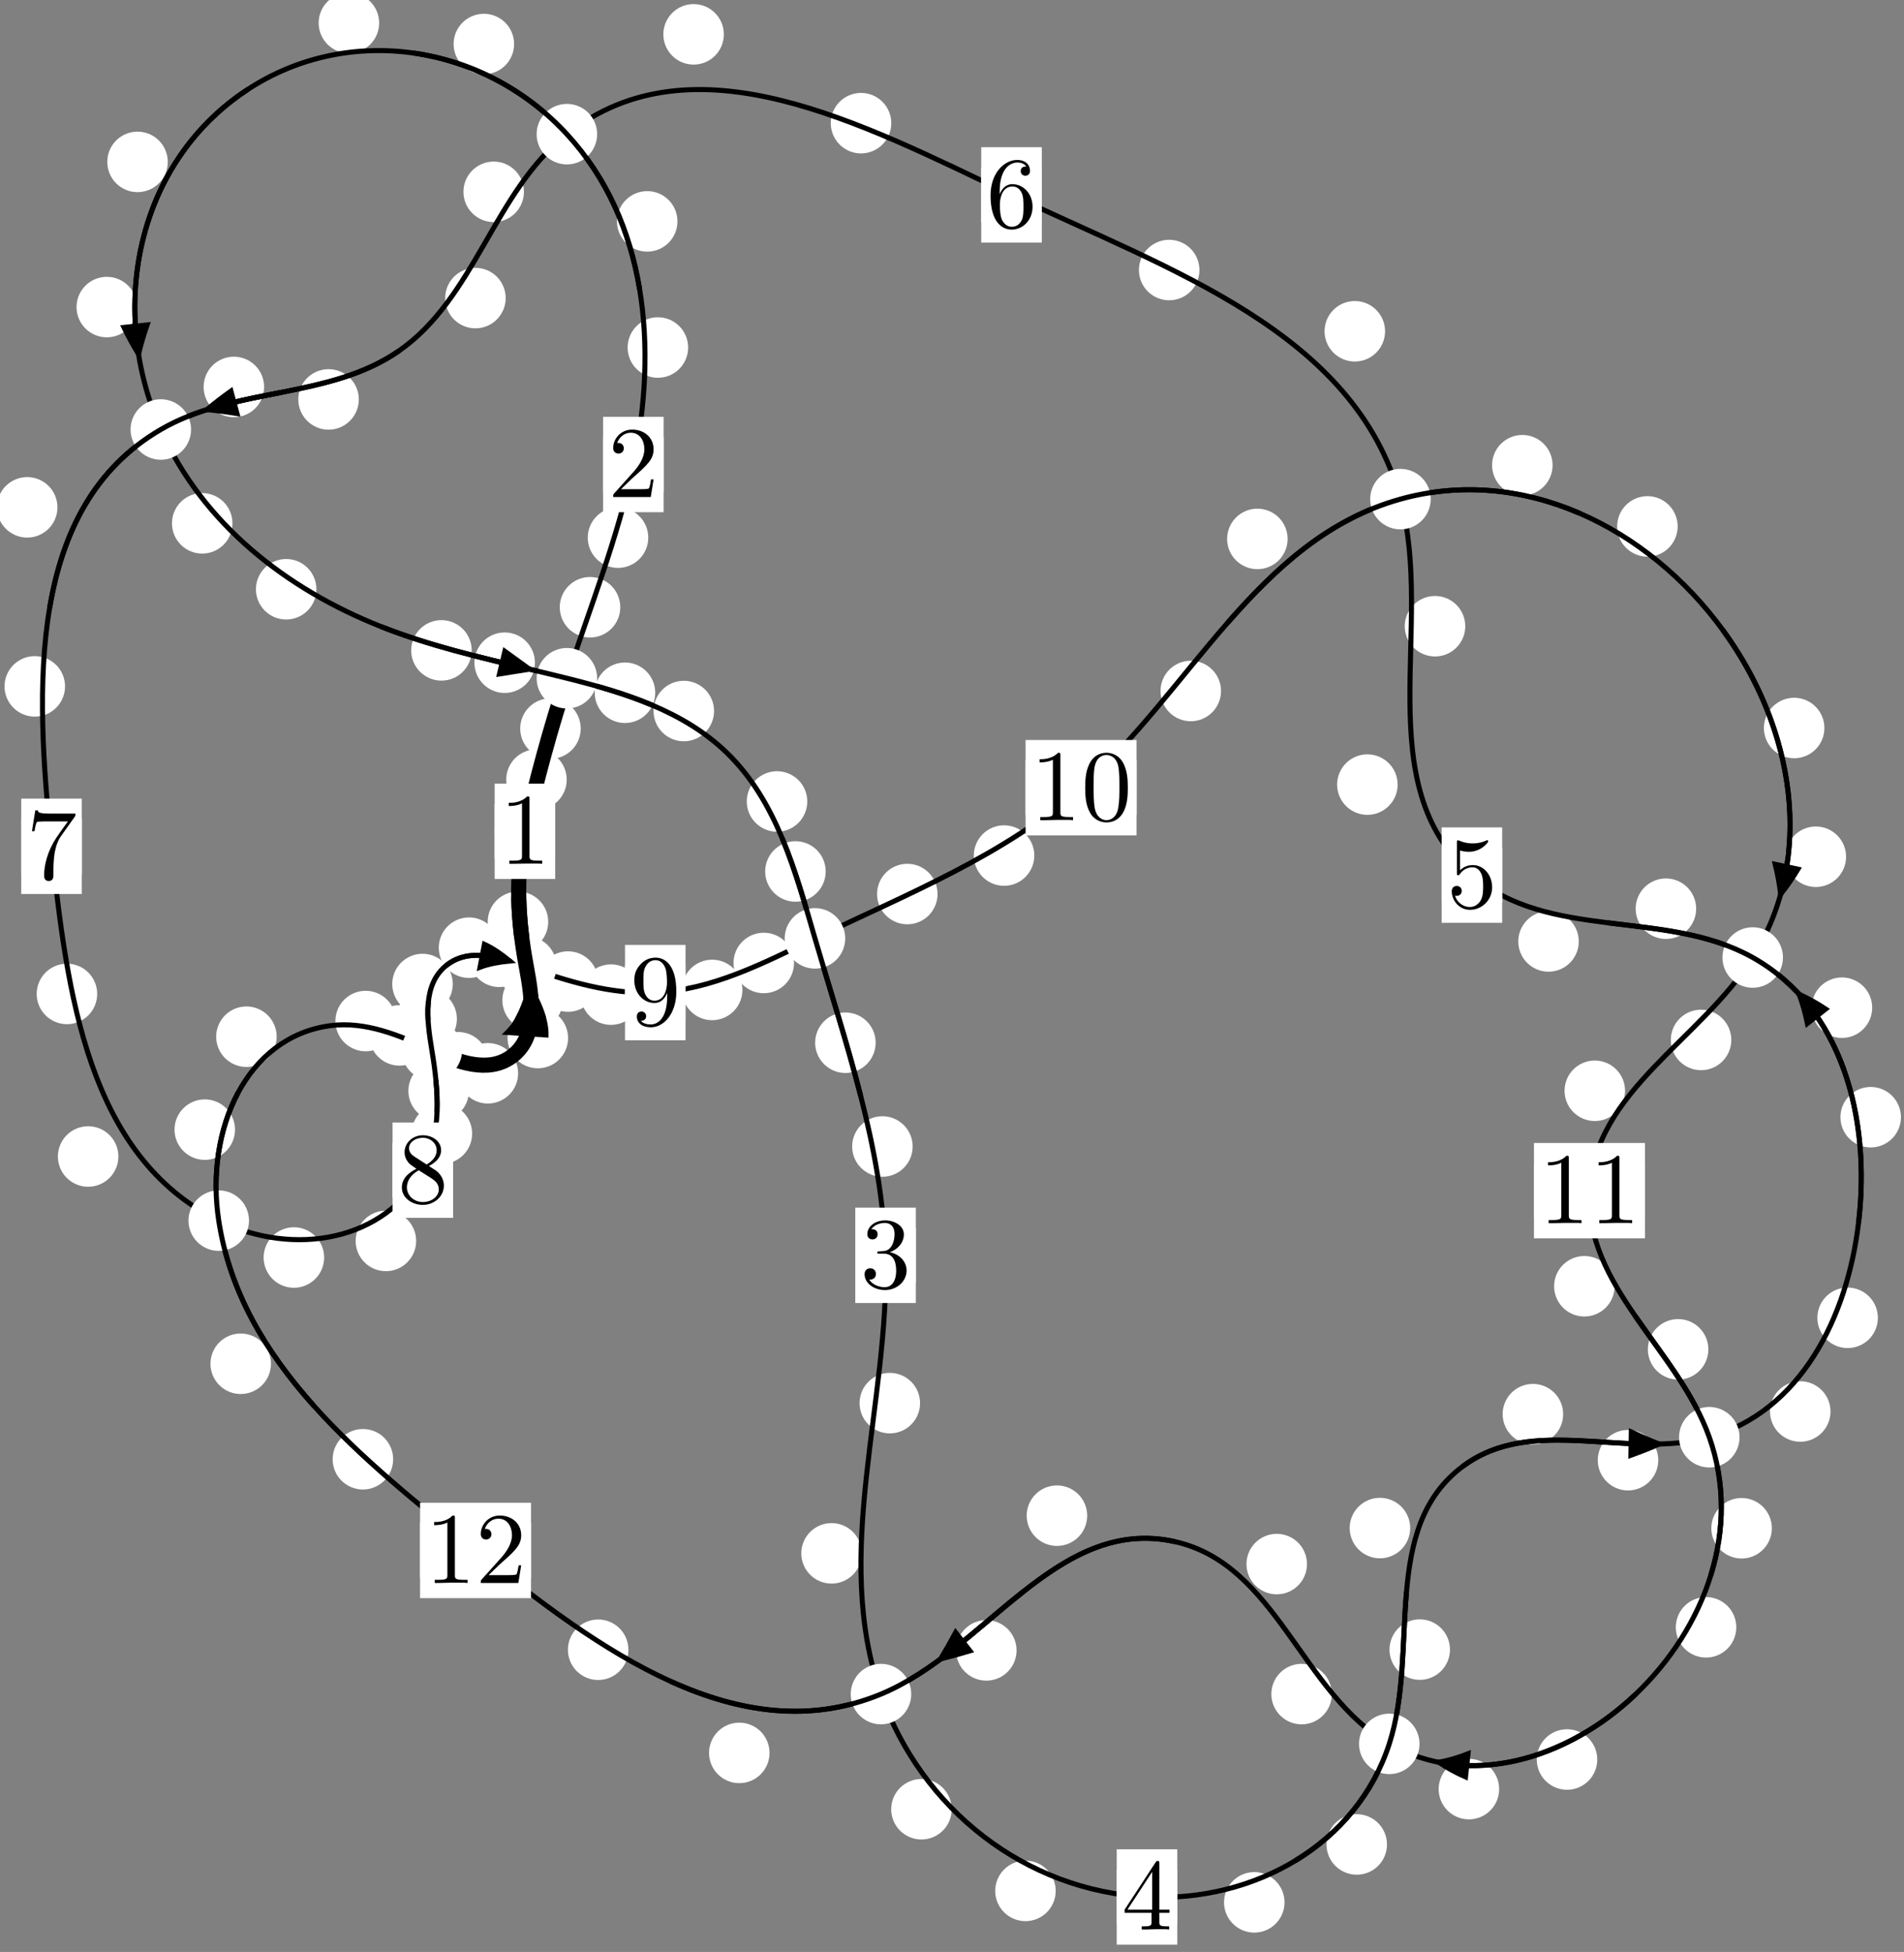 <?xml version="1.0"?>
<!-- Created by MetaPost 1.999 on 2021.07.06:0016 -->
<svg version="1.1" xmlns="http://www.w3.org/2000/svg" xmlns:xlink="http://www.w3.org/1999/xlink" width="188.089" height="192.823" viewBox="0 0 188.089 192.823">
<rect x="0" y="0" width="188.089" height="192.823" fill="#808080" stroke="none"/>
<!-- Original BoundingBox: -56.302109 -125.104782 131.786911 67.718460 -->
  <defs>
    <g transform="scale(0.01,0.01)" id="GLYPHcmr10_48">
      <path style="fill-rule: evenodd;" d="M460 -320C460 -400,455 -480,420 -554C374 -650,292 -666,250 -666C190 -666,117 -640,76 -547C44 -478,39 -400,39 -320C39 -245,43 -155,84 -79C127 2,200 22,249 22C303 22,379 1,423 -94C455 -163,460 -241,460 -320M249 -0C210 -0,151 -25,133 -121C122 -181,122 -273,122 -332C122 -396,122 -462,130 -516C149 -635,224 -644,249 -644C282 -644,348 -626,367 -527C377 -471,377 -395,377 -332C377 -257,377 -189,366 -125C351 -30,294 -0,249 -0"></path>
    </g>
    <g transform="scale(0.01,0.01)" id="GLYPHcmr10_49">
      <path style="fill-rule: evenodd;" d="M294 -640C294 -664,294 -666,271 -666C209 -602,121 -602,89 -602L89 -571C109 -571,168 -571,220 -597L220 -79C220 -43,217 -31,127 -31L95 -31L95 -0L257 -0L130 -3L217 -3L257 -3L297 -3L384 -3L419 -0L419 -31L387 -31C297 -31,294 -42,294 -79"></path>
    </g>
    <g transform="scale(0.01,0.01)" id="GLYPHcmr10_50">
      <path style="fill-rule: evenodd;" d="M127 -77L233 -180C389 -318,449 -372,449 -472C449 -586,359 -666,237 -666C124 -666,50 -574,50 -485C50 -429,100 -429,103 -429C120 -429,155 -441,155 -482C155 -508,137 -534,102 -534C94 -534,92 -534,89 -533C112 -598,166 -635,224 -635C315 -635,358 -554,358 -472C358 -392,308 -313,253 -251L61 -37C50 -26,50 -24,50 -0L421 -0L449 -174L424 -174C419 -144,412 -100,402 -85C395 -77,329 -77,307 -77"></path>
    </g>
    <g transform="scale(0.01,0.01)" id="GLYPHcmr10_51">
      <path style="fill-rule: evenodd;" d="M290 -352C372 -379,430 -449,430 -528C430 -610,342 -666,246 -666C145 -666,69 -606,69 -530C69 -497,91 -478,120 -478C151 -478,171 -500,171 -529C171 -579,124 -579,109 -579C140 -628,206 -641,242 -641C283 -641,338 -619,338 -529C338 -517,336 -459,310 -415C280 -367,246 -364,221 -363C213 -362,189 -360,182 -360C174 -359,167 -358,167 -348C167 -337,174 -337,191 -337L235 -337C317 -337,354 -269,354 -171C354 -35,285 -6,241 -6C198 -6,123 -23,88 -82C123 -77,154 -99,154 -137C154 -173,127 -193,98 -193C74 -193,42 -179,42 -135C42 -44,135 22,244 22C366 22,457 -69,457 -171C457 -253,394 -331,290 -352"></path>
    </g>
    <g transform="scale(0.01,0.01)" id="GLYPHcmr10_52">
      <path style="fill-rule: evenodd;" d="M294 -165L294 -78C294 -42,292 -31,218 -31L197 -31L197 -0L332 -0L238 -3L290 -3L332 -3L374 -3L427 -3L468 -0L468 -31L447 -31C373 -31,371 -42,371 -78L371 -165L471 -165L471 -196L371 -196L371 -651C371 -671,371 -677,355 -677C346 -677,343 -677,335 -665L28 -196L28 -165M300 -196L56 -196L300 -569"></path>
    </g>
    <g transform="scale(0.01,0.01)" id="GLYPHcmr10_53">
      <path style="fill-rule: evenodd;" d="M449 -201C449 -320,367 -420,259 -420C211 -420,168 -404,132 -369L132 -564C152 -558,185 -551,217 -551C340 -551,410 -642,410 -655C410 -661,407 -666,400 -666C399 -666,397 -666,392 -663C372 -654,323 -634,256 -634C216 -634,170 -641,123 -662C115 -665,113 -665,111 -665C101 -665,101 -657,101 -641L101 -345C101 -327,101 -319,115 -319C122 -319,124 -322,128 -328C139 -344,176 -398,257 -398C309 -398,334 -352,342 -334C358 -297,360 -258,360 -208C360 -173,360 -113,336 -71C312 -32,275 -6,229 -6C156 -6,99 -59,82 -118C85 -117,88 -116,99 -116C132 -116,149 -141,149 -165C149 -189,132 -214,99 -214C85 -214,50 -207,50 -161C50 -75,119 22,231 22C347 22,449 -74,449 -201"></path>
    </g>
    <g transform="scale(0.01,0.01)" id="GLYPHcmr10_54">
      <path style="fill-rule: evenodd;" d="M132 -328L132 -352C132 -605,256 -641,307 -641C331 -641,373 -635,395 -601C380 -601,340 -601,340 -556C340 -525,364 -510,386 -510C402 -510,432 -519,432 -558C432 -618,388 -666,305 -666C177 -666,42 -537,42 -316C42 -49,158 22,251 22C362 22,457 -72,457 -204C457 -331,368 -427,257 -427C189 -427,152 -376,132 -328M251 -6C188 -6,158 -66,152 -81C134 -128,134 -208,134 -226C134 -304,166 -404,256 -404C272 -404,318 -404,349 -342C367 -305,367 -254,367 -205C367 -157,367 -107,350 -71C320 -11,274 -6,251 -6"></path>
    </g>
    <g transform="scale(0.01,0.01)" id="GLYPHcmr10_55">
      <path style="fill-rule: evenodd;" d="M476 -609C485 -621,485 -623,485 -644L242 -644C120 -644,118 -657,114 -676L89 -676L56 -470L81 -470C84 -486,93 -549,106 -561C113 -567,191 -567,204 -567L411 -567C400 -551,321 -442,299 -409C209 -274,176 -135,176 -33C176 -23,176 22,222 22C268 22,268 -23,268 -33L268 -84C268 -139,271 -194,279 -248C283 -271,297 -357,341 -419"></path>
    </g>
    <g transform="scale(0.01,0.01)" id="GLYPHcmr10_56">
      <path style="fill-rule: evenodd;" d="M163 -457C117 -487,113 -521,113 -538C113 -599,178 -641,249 -641C322 -641,386 -589,386 -517C386 -460,347 -412,287 -377M309 -362C381 -399,430 -451,430 -517C430 -609,341 -666,250 -666C150 -666,69 -592,69 -499C69 -481,71 -436,113 -389C124 -377,161 -352,186 -335C128 -306,42 -250,42 -151C42 -45,144 22,249 22C362 22,457 -61,457 -168C457 -204,446 -249,408 -291C389 -312,373 -322,309 -362M209 -320L332 -242C360 -223,407 -193,407 -132C407 -58,332 -6,250 -6C164 -6,92 -68,92 -151C92 -209,124 -273,209 -320"></path>
    </g>
    <g transform="scale(0.01,0.01)" id="GLYPHcmr10_57">
      <path style="fill-rule: evenodd;" d="M367 -318L367 -286C367 -52,263 -6,205 -6C188 -6,134 -8,107 -42C151 -42,159 -71,159 -88C159 -119,135 -134,113 -134C97 -134,67 -125,67 -86C67 -19,121 22,206 22C335 22,457 -114,457 -329C457 -598,342 -666,253 -666C198 -666,149 -648,106 -603C65 -558,42 -516,42 -441C42 -316,130 -218,242 -218C303 -218,344 -260,367 -318M243 -241C227 -241,181 -241,150 -304C132 -341,132 -391,132 -440C132 -494,132 -541,153 -578C180 -628,218 -641,253 -641C299 -641,332 -607,349 -562C361 -530,365 -467,365 -421C365 -338,331 -241,243 -241"></path>
    </g>
  </defs>
  <path d="M55.985 77.017C55.985 76.224,55.671 75.464,55.11 74.904C54.55 74.343,53.789 74.028,52.997 74.028C52.204 74.028,51.444 74.343,50.883 74.904C50.323 75.464,50.008 76.224,50.008 77.017C50.008 77.81,50.323 78.57,50.883 79.13C51.444 79.691,52.204 80.006,52.997 80.006C53.789 80.006,54.55 79.691,55.11 79.13C55.671 78.57,55.985 77.81,55.985 77.017Z" style="fill: rgb(100%,100%,100%);stroke: none;"></path>
  <path d="M54.847 82.12C54.847 81.328,54.532 80.568,53.971 80.007C53.411 79.447,52.65 79.132,51.858 79.132C51.065 79.132,50.305 79.447,49.744 80.007C49.184 80.568,48.869 81.328,48.869 82.12C48.869 82.913,49.184 83.673,49.744 84.234C50.305 84.794,51.065 85.109,51.858 85.109C52.65 85.109,53.411 84.794,53.971 84.234C54.532 83.673,54.847 82.913,54.847 82.12Z" style="fill: rgb(100%,100%,100%);stroke: none;"></path>
  <path d="M61.275 59.987C61.275 59.194,60.96 58.434,60.4 57.874C59.84 57.313,59.079 56.998,58.287 56.998C57.494 56.998,56.734 57.313,56.173 57.874C55.613 58.434,55.298 59.194,55.298 59.987C55.298 60.78,55.613 61.54,56.173 62.1C56.734 62.661,57.494 62.976,58.287 62.976C59.079 62.976,59.84 62.661,60.4 62.1C60.96 61.54,61.275 60.78,61.275 59.987Z" style="fill: rgb(100%,100%,100%);stroke: none;"></path>
  <path d="M57.368 71.971C57.368 71.179,57.053 70.418,56.492 69.858C55.932 69.297,55.172 68.982,54.379 68.982C53.586 68.982,52.826 69.297,52.266 69.858C51.705 70.418,51.39 71.179,51.39 71.971C51.39 72.764,51.705 73.524,52.266 74.085C52.826 74.645,53.586 74.96,54.379 74.96C55.172 74.96,55.932 74.645,56.492 74.085C57.053 73.524,57.368 72.764,57.368 71.971Z" style="fill: rgb(100%,100%,100%);stroke: none;"></path>
  <path d="M67.979 34.33C67.979 33.537,67.664 32.777,67.104 32.217C66.543 31.656,65.783 31.341,64.99 31.341C64.198 31.341,63.437 31.656,62.877 32.217C62.316 32.777,62.001 33.537,62.001 34.33C62.001 35.123,62.316 35.883,62.877 36.443C63.437 37.004,64.198 37.319,64.99 37.319C65.783 37.319,66.543 37.004,67.104 36.443C67.664 35.883,67.979 35.123,67.979 34.33Z" style="fill: rgb(100%,100%,100%);stroke: none;"></path>
  <path d="M64.04 53.111C64.04 52.318,63.725 51.558,63.164 50.998C62.604 50.437,61.844 50.122,61.051 50.122C60.258 50.122,59.498 50.437,58.938 50.998C58.377 51.558,58.062 52.318,58.062 53.111C58.062 53.904,58.377 54.664,58.938 55.224C59.498 55.785,60.258 56.1,61.051 56.1C61.844 56.1,62.604 55.785,63.164 55.224C63.725 54.664,64.04 53.904,64.04 53.111Z" style="fill: rgb(100%,100%,100%);stroke: none;"></path>
  <path d="M50.787 4.35C50.787 3.558,50.472 2.798,49.912 2.237C49.351 1.677,48.591 1.362,47.798 1.362C47.006 1.362,46.246 1.677,45.685 2.237C45.125 2.798,44.81 3.558,44.81 4.35C44.81 5.143,45.125 5.903,45.685 6.464C46.246 7.024,47.006 7.339,47.798 7.339C48.591 7.339,49.351 7.024,49.912 6.464C50.472 5.903,50.787 5.143,50.787 4.35Z" style="fill: rgb(100%,100%,100%);stroke: none;"></path>
  <path d="M66.924 21.869C66.924 21.076,66.609 20.316,66.049 19.756C65.488 19.195,64.728 18.88,63.936 18.88C63.143 18.88,62.383 19.195,61.822 19.756C61.262 20.316,60.947 21.076,60.947 21.869C60.947 22.662,61.262 23.422,61.822 23.982C62.383 24.543,63.143 24.858,63.936 24.858C64.728 24.858,65.488 24.543,66.049 23.982C66.609 23.422,66.924 22.662,66.924 21.869Z" style="fill: rgb(100%,100%,100%);stroke: none;"></path>
  <path d="M16.574 15.993C16.574 15.201,16.259 14.44,15.699 13.88C15.138 13.32,14.378 13.005,13.585 13.005C12.793 13.005,12.033 13.32,11.472 13.88C10.912 14.44,10.597 15.201,10.597 15.993C10.597 16.786,10.912 17.546,11.472 18.107C12.033 18.667,12.793 18.982,13.585 18.982C14.378 18.982,15.138 18.667,15.699 18.107C16.259 17.546,16.574 16.786,16.574 15.993Z" style="fill: rgb(100%,100%,100%);stroke: none;"></path>
  <path d="M37.455 2.27C37.455 1.478,37.14 0.717,36.58 0.157C36.019 -0.404,35.259 -0.718,34.466 -0.718C33.674 -0.718,32.913 -0.404,32.353 0.157C31.792 0.717,31.478 1.478,31.478 2.27C31.478 3.063,31.792 3.823,32.353 4.384C32.913 4.944,33.674 5.259,34.466 5.259C35.259 5.259,36.019 4.944,36.58 4.384C37.14 3.823,37.455 3.063,37.455 2.27Z" style="fill: rgb(100%,100%,100%);stroke: none;"></path>
  <path d="M22.965 51.698C22.965 50.905,22.65 50.145,22.089 49.585C21.529 49.024,20.769 48.709,19.976 48.709C19.183 48.709,18.423 49.024,17.863 49.585C17.302 50.145,16.987 50.905,16.987 51.698C16.987 52.491,17.302 53.251,17.863 53.811C18.423 54.372,19.183 54.687,19.976 54.687C20.769 54.687,21.529 54.372,22.089 53.811C22.65 53.251,22.965 52.491,22.965 51.698Z" style="fill: rgb(100%,100%,100%);stroke: none;"></path>
  <path d="M13.539 30.334C13.539 29.541,13.224 28.781,12.663 28.22C12.103 27.66,11.343 27.345,10.55 27.345C9.757 27.345,8.997 27.66,8.437 28.22C7.876 28.781,7.561 29.541,7.561 30.334C7.561 31.126,7.876 31.887,8.437 32.447C8.997 33.008,9.757 33.323,10.55 33.323C11.343 33.323,12.103 33.008,12.663 32.447C13.224 31.887,13.539 31.126,13.539 30.334Z" style="fill: rgb(100%,100%,100%);stroke: none;"></path>
  <path d="M46.597 64.248C46.597 63.455,46.282 62.695,45.722 62.135C45.161 61.574,44.401 61.259,43.609 61.259C42.816 61.259,42.056 61.574,41.495 62.135C40.935 62.695,40.62 63.455,40.62 64.248C40.62 65.041,40.935 65.801,41.495 66.361C42.056 66.922,42.816 67.237,43.609 67.237C44.401 67.237,45.161 66.922,45.722 66.361C46.282 65.801,46.597 65.041,46.597 64.248Z" style="fill: rgb(100%,100%,100%);stroke: none;"></path>
  <path d="M31.258 58.21C31.258 57.418,30.943 56.658,30.383 56.097C29.822 55.537,29.062 55.222,28.269 55.222C27.477 55.222,26.716 55.537,26.156 56.097C25.596 56.658,25.281 57.418,25.281 58.21C25.281 59.003,25.596 59.763,26.156 60.324C26.716 60.884,27.477 61.199,28.269 61.199C29.062 61.199,29.822 60.884,30.383 60.324C30.943 59.763,31.258 59.003,31.258 58.21Z" style="fill: rgb(100%,100%,100%);stroke: none;"></path>
  <path d="M64.728 68.434C64.728 67.641,64.413 66.881,63.853 66.321C63.292 65.76,62.532 65.445,61.739 65.445C60.947 65.445,60.186 65.76,59.626 66.321C59.066 66.881,58.751 67.641,58.751 68.434C58.751 69.227,59.066 69.987,59.626 70.547C60.186 71.108,60.947 71.423,61.739 71.423C62.532 71.423,63.292 71.108,63.853 70.547C64.413 69.987,64.728 69.227,64.728 68.434Z" style="fill: rgb(100%,100%,100%);stroke: none;"></path>
  <path d="M52.844 65.465C52.844 64.672,52.529 63.912,51.969 63.352C51.408 62.791,50.648 62.476,49.855 62.476C49.063 62.476,48.302 62.791,47.742 63.352C47.181 63.912,46.866 64.672,46.866 65.465C46.866 66.258,47.181 67.018,47.742 67.578C48.302 68.139,49.063 68.454,49.855 68.454C50.648 68.454,51.408 68.139,51.969 67.578C52.529 67.018,52.844 66.258,52.844 65.465Z" style="fill: rgb(100%,100%,100%);stroke: none;"></path>
  <path d="M79.747 79.174C79.747 78.381,79.432 77.621,78.872 77.061C78.311 76.5,77.551 76.185,76.759 76.185C75.966 76.185,75.206 76.5,74.645 77.061C74.085 77.621,73.77 78.381,73.77 79.174C73.77 79.967,74.085 80.727,74.645 81.287C75.206 81.848,75.966 82.163,76.759 82.163C77.551 82.163,78.311 81.848,78.872 81.287C79.432 80.727,79.747 79.967,79.747 79.174Z" style="fill: rgb(100%,100%,100%);stroke: none;"></path>
  <path d="M70.539 70.24C70.539 69.447,70.224 68.687,69.663 68.126C69.103 67.566,68.343 67.251,67.55 67.251C66.757 67.251,65.997 67.566,65.437 68.126C64.876 68.687,64.561 69.447,64.561 70.24C64.561 71.032,64.876 71.792,65.437 72.353C65.997 72.913,66.757 73.228,67.55 73.228C68.343 73.228,69.103 72.913,69.663 72.353C70.224 71.792,70.539 71.032,70.539 70.24Z" style="fill: rgb(100%,100%,100%);stroke: none;"></path>
  <path d="M86.503 103.006C86.503 102.213,86.188 101.453,85.628 100.893C85.067 100.332,84.307 100.017,83.514 100.017C82.721 100.017,81.961 100.332,81.401 100.893C80.84 101.453,80.525 102.213,80.525 103.006C80.525 103.799,80.84 104.559,81.401 105.119C81.961 105.68,82.721 105.995,83.514 105.995C84.307 105.995,85.067 105.68,85.628 105.119C86.188 104.559,86.503 103.799,86.503 103.006Z" style="fill: rgb(100%,100%,100%);stroke: none;"></path>
  <path d="M81.567 86.088C81.567 85.296,81.252 84.535,80.692 83.975C80.131 83.414,79.371 83.099,78.578 83.099C77.786 83.099,77.025 83.414,76.465 83.975C75.904 84.535,75.589 85.296,75.589 86.088C75.589 86.881,75.904 87.641,76.465 88.202C77.025 88.762,77.786 89.077,78.578 89.077C79.371 89.077,80.131 88.762,80.692 88.202C81.252 87.641,81.567 86.881,81.567 86.088Z" style="fill: rgb(100%,100%,100%);stroke: none;"></path>
  <path d="M90.89 138.609C90.89 137.816,90.576 137.056,90.015 136.496C89.455 135.935,88.694 135.62,87.902 135.62C87.109 135.62,86.349 135.935,85.788 136.496C85.228 137.056,84.913 137.816,84.913 138.609C84.913 139.402,85.228 140.162,85.788 140.722C86.349 141.283,87.109 141.598,87.902 141.598C88.694 141.598,89.455 141.283,90.015 140.722C90.576 140.162,90.89 139.402,90.89 138.609Z" style="fill: rgb(100%,100%,100%);stroke: none;"></path>
  <path d="M90.159 113.257C90.159 112.464,89.844 111.704,89.283 111.144C88.723 110.583,87.963 110.268,87.17 110.268C86.377 110.268,85.617 110.583,85.057 111.144C84.496 111.704,84.181 112.464,84.181 113.257C84.181 114.05,84.496 114.81,85.057 115.37C85.617 115.931,86.377 116.246,87.17 116.246C87.963 116.246,88.723 115.931,89.283 115.37C89.844 114.81,90.159 114.05,90.159 113.257Z" style="fill: rgb(100%,100%,100%);stroke: none;"></path>
  <path d="M94.015 178.727C94.015 177.934,93.7 177.174,93.139 176.613C92.579 176.053,91.819 175.738,91.026 175.738C90.233 175.738,89.473 176.053,88.913 176.613C88.352 177.174,88.037 177.934,88.037 178.727C88.037 179.519,88.352 180.279,88.913 180.84C89.473 181.4,90.233 181.715,91.026 181.715C91.819 181.715,92.579 181.4,93.139 180.84C93.7 180.279,94.015 179.519,94.015 178.727Z" style="fill: rgb(100%,100%,100%);stroke: none;"></path>
  <path d="M85.133 153.448C85.133 152.655,84.818 151.895,84.258 151.335C83.697 150.774,82.937 150.459,82.144 150.459C81.352 150.459,80.591 150.774,80.031 151.335C79.471 151.895,79.156 152.655,79.156 153.448C79.156 154.241,79.471 155.001,80.031 155.561C80.591 156.122,81.352 156.437,82.144 156.437C82.937 156.437,83.697 156.122,84.258 155.561C84.818 155.001,85.133 154.241,85.133 153.448Z" style="fill: rgb(100%,100%,100%);stroke: none;"></path>
  <path d="M126.894 187.925C126.894 187.132,126.579 186.372,126.018 185.812C125.458 185.251,124.698 184.936,123.905 184.936C123.112 184.936,122.352 185.251,121.792 185.812C121.231 186.372,120.916 187.132,120.916 187.925C120.916 188.718,121.231 189.478,121.792 190.038C122.352 190.599,123.112 190.914,123.905 190.914C124.698 190.914,125.458 190.599,126.018 190.038C126.579 189.478,126.894 188.718,126.894 187.925Z" style="fill: rgb(100%,100%,100%);stroke: none;"></path>
  <path d="M104.289 186.794C104.289 186.001,103.974 185.241,103.414 184.68C102.854 184.12,102.093 183.805,101.301 183.805C100.508 183.805,99.748 184.12,99.187 184.68C98.627 185.241,98.312 186.001,98.312 186.794C98.312 187.586,98.627 188.347,99.187 188.907C99.748 189.468,100.508 189.782,101.301 189.782C102.093 189.782,102.854 189.468,103.414 188.907C103.974 188.347,104.289 187.586,104.289 186.794Z" style="fill: rgb(100%,100%,100%);stroke: none;"></path>
  <path d="M143.239 162.957C143.239 162.164,142.924 161.404,142.364 160.843C141.804 160.283,141.043 159.968,140.251 159.968C139.458 159.968,138.698 160.283,138.137 160.843C137.577 161.404,137.262 162.164,137.262 162.957C137.262 163.749,137.577 164.51,138.137 165.07C138.698 165.631,139.458 165.946,140.251 165.946C141.043 165.946,141.804 165.631,142.364 165.07C142.924 164.51,143.239 163.749,143.239 162.957Z" style="fill: rgb(100%,100%,100%);stroke: none;"></path>
  <path d="M137.016 182.205C137.016 181.412,136.701 180.652,136.141 180.092C135.58 179.531,134.82 179.216,134.028 179.216C133.235 179.216,132.475 179.531,131.914 180.092C131.354 180.652,131.039 181.412,131.039 182.205C131.039 182.998,131.354 183.758,131.914 184.318C132.475 184.879,133.235 185.194,134.028 185.194C134.82 185.194,135.58 184.879,136.141 184.318C136.701 183.758,137.016 182.998,137.016 182.205Z" style="fill: rgb(100%,100%,100%);stroke: none;"></path>
  <path d="M154.418 139.696C154.418 138.904,154.103 138.144,153.543 137.583C152.982 137.023,152.222 136.708,151.43 136.708C150.637 136.708,149.877 137.023,149.316 137.583C148.756 138.144,148.441 138.904,148.441 139.696C148.441 140.489,148.756 141.249,149.316 141.81C149.877 142.37,150.637 142.685,151.43 142.685C152.222 142.685,152.982 142.37,153.543 141.81C154.103 141.249,154.418 140.489,154.418 139.696Z" style="fill: rgb(100%,100%,100%);stroke: none;"></path>
  <path d="M139.308 150.95C139.308 150.158,138.993 149.398,138.432 148.837C137.872 148.277,137.112 147.962,136.319 147.962C135.526 147.962,134.766 148.277,134.206 148.837C133.645 149.398,133.33 150.158,133.33 150.95C133.33 151.743,133.645 152.503,134.206 153.064C134.766 153.624,135.526 153.939,136.319 153.939C137.112 153.939,137.872 153.624,138.432 153.064C138.993 152.503,139.308 151.743,139.308 150.95Z" style="fill: rgb(100%,100%,100%);stroke: none;"></path>
  <path d="M180.829 139.437C180.829 138.644,180.514 137.884,179.954 137.323C179.393 136.763,178.633 136.448,177.841 136.448C177.048 136.448,176.288 136.763,175.727 137.323C175.167 137.884,174.852 138.644,174.852 139.437C174.852 140.229,175.167 140.989,175.727 141.55C176.288 142.11,177.048 142.425,177.841 142.425C178.633 142.425,179.393 142.11,179.954 141.55C180.514 140.989,180.829 140.229,180.829 139.437Z" style="fill: rgb(100%,100%,100%);stroke: none;"></path>
  <path d="M163.814 144.245C163.814 143.452,163.499 142.692,162.939 142.132C162.378 141.571,161.618 141.256,160.825 141.256C160.033 141.256,159.272 141.571,158.712 142.132C158.151 142.692,157.836 143.452,157.836 144.245C157.836 145.038,158.151 145.798,158.712 146.358C159.272 146.919,160.033 147.234,160.825 147.234C161.618 147.234,162.378 146.919,162.939 146.358C163.499 145.798,163.814 145.038,163.814 144.245Z" style="fill: rgb(100%,100%,100%);stroke: none;"></path>
  <path d="M187.787 110.363C187.787 109.571,187.472 108.811,186.911 108.25C186.351 107.69,185.591 107.375,184.798 107.375C184.005 107.375,183.245 107.69,182.685 108.25C182.124 108.811,181.809 109.571,181.809 110.363C181.809 111.156,182.124 111.916,182.685 112.477C183.245 113.037,184.005 113.352,184.798 113.352C185.591 113.352,186.351 113.037,186.911 112.477C187.472 111.916,187.787 111.156,187.787 110.363Z" style="fill: rgb(100%,100%,100%);stroke: none;"></path>
  <path d="M185.508 130.181C185.508 129.388,185.193 128.628,184.633 128.067C184.072 127.507,183.312 127.192,182.519 127.192C181.727 127.192,180.967 127.507,180.406 128.067C179.846 128.628,179.531 129.388,179.531 130.181C179.531 130.973,179.846 131.734,180.406 132.294C180.967 132.855,181.727 133.169,182.519 133.169C183.312 133.169,184.072 132.855,184.633 132.294C185.193 131.734,185.508 130.973,185.508 130.181Z" style="fill: rgb(100%,100%,100%);stroke: none;"></path>
  <path d="M167.558 89.767C167.558 88.974,167.243 88.214,166.683 87.654C166.122 87.093,165.362 86.778,164.569 86.778C163.777 86.778,163.016 87.093,162.456 87.654C161.895 88.214,161.581 88.974,161.581 89.767C161.581 90.56,161.895 91.32,162.456 91.88C163.016 92.441,163.777 92.756,164.569 92.756C165.362 92.756,166.122 92.441,166.683 91.88C167.243 91.32,167.558 90.56,167.558 89.767Z" style="fill: rgb(100%,100%,100%);stroke: none;"></path>
  <path d="M184.947 99.544C184.947 98.752,184.632 97.991,184.072 97.431C183.511 96.87,182.751 96.556,181.959 96.556C181.166 96.556,180.406 96.87,179.845 97.431C179.285 97.991,178.97 98.752,178.97 99.544C178.97 100.337,179.285 101.097,179.845 101.658C180.406 102.218,181.166 102.533,181.959 102.533C182.751 102.533,183.511 102.218,184.072 101.658C184.632 101.097,184.947 100.337,184.947 99.544Z" style="fill: rgb(100%,100%,100%);stroke: none;"></path>
  <path d="M138.067 77.507C138.067 76.714,137.752 75.954,137.191 75.393C136.631 74.833,135.871 74.518,135.078 74.518C134.285 74.518,133.525 74.833,132.965 75.393C132.404 75.954,132.089 76.714,132.089 77.507C132.089 78.299,132.404 79.06,132.965 79.62C133.525 80.181,134.285 80.496,135.078 80.496C135.871 80.496,136.631 80.181,137.191 79.62C137.752 79.06,138.067 78.299,138.067 77.507Z" style="fill: rgb(100%,100%,100%);stroke: none;"></path>
  <path d="M155.962 93.001C155.962 92.208,155.647 91.448,155.087 90.887C154.526 90.327,153.766 90.012,152.973 90.012C152.181 90.012,151.42 90.327,150.86 90.887C150.299 91.448,149.985 92.208,149.985 93.001C149.985 93.793,150.299 94.554,150.86 95.114C151.42 95.675,152.181 95.99,152.973 95.99C153.766 95.99,154.526 95.675,155.087 95.114C155.647 94.554,155.962 93.793,155.962 93.001Z" style="fill: rgb(100%,100%,100%);stroke: none;"></path>
  <path d="M136.826 32.725C136.826 31.933,136.511 31.172,135.95 30.612C135.39 30.051,134.63 29.737,133.837 29.737C133.044 29.737,132.284 30.051,131.724 30.612C131.163 31.172,130.848 31.933,130.848 32.725C130.848 33.518,131.163 34.278,131.724 34.839C132.284 35.399,133.044 35.714,133.837 35.714C134.63 35.714,135.39 35.399,135.95 34.839C136.511 34.278,136.826 33.518,136.826 32.725Z" style="fill: rgb(100%,100%,100%);stroke: none;"></path>
  <path d="M144.748 61.862C144.748 61.07,144.433 60.31,143.872 59.749C143.312 59.189,142.552 58.874,141.759 58.874C140.966 58.874,140.206 59.189,139.646 59.749C139.085 60.31,138.77 61.07,138.77 61.862C138.77 62.655,139.085 63.415,139.646 63.976C140.206 64.536,140.966 64.851,141.759 64.851C142.552 64.851,143.312 64.536,143.872 63.976C144.433 63.415,144.748 62.655,144.748 61.862Z" style="fill: rgb(100%,100%,100%);stroke: none;"></path>
  <path d="M88.046 12.167C88.046 11.374,87.731 10.614,87.171 10.054C86.61 9.493,85.85 9.178,85.057 9.178C84.265 9.178,83.504 9.493,82.944 10.054C82.384 10.614,82.069 11.374,82.069 12.167C82.069 12.96,82.384 13.72,82.944 14.28C83.504 14.841,84.265 15.156,85.057 15.156C85.85 15.156,86.61 14.841,87.171 14.28C87.731 13.72,88.046 12.96,88.046 12.167Z" style="fill: rgb(100%,100%,100%);stroke: none;"></path>
  <path d="M118.488 26.675C118.488 25.883,118.173 25.122,117.612 24.562C117.052 24.001,116.292 23.687,115.499 23.687C114.706 23.687,113.946 24.001,113.386 24.562C112.825 25.122,112.51 25.883,112.51 26.675C112.51 27.468,112.825 28.228,113.386 28.789C113.946 29.349,114.706 29.664,115.499 29.664C116.292 29.664,117.052 29.349,117.612 28.789C118.173 28.228,118.488 27.468,118.488 26.675Z" style="fill: rgb(100%,100%,100%);stroke: none;"></path>
  <path d="M51.758 18.95C51.758 18.157,51.443 17.397,50.883 16.836C50.323 16.276,49.562 15.961,48.77 15.961C47.977 15.961,47.217 16.276,46.656 16.836C46.096 17.397,45.781 18.157,45.781 18.95C45.781 19.742,46.096 20.503,46.656 21.063C47.217 21.624,47.977 21.939,48.77 21.939C49.562 21.939,50.323 21.624,50.883 21.063C51.443 20.503,51.758 19.742,51.758 18.95Z" style="fill: rgb(100%,100%,100%);stroke: none;"></path>
  <path d="M71.507 3.393C71.507 2.6,71.192 1.84,70.631 1.28C70.071 0.719,69.311 0.404,68.518 0.404C67.725 0.404,66.965 0.719,66.405 1.28C65.844 1.84,65.529 2.6,65.529 3.393C65.529 4.186,65.844 4.946,66.405 5.506C66.965 6.067,67.725 6.382,68.518 6.382C69.311 6.382,70.071 6.067,70.631 5.506C71.192 4.946,71.507 4.186,71.507 3.393Z" style="fill: rgb(100%,100%,100%);stroke: none;"></path>
  <path d="M35.446 39.457C35.446 38.665,35.131 37.904,34.57 37.344C34.01 36.783,33.249 36.468,32.457 36.468C31.664 36.468,30.904 36.783,30.343 37.344C29.783 37.904,29.468 38.665,29.468 39.457C29.468 40.25,29.783 41.01,30.343 41.571C30.904 42.131,31.664 42.446,32.457 42.446C33.249 42.446,34.01 42.131,34.57 41.571C35.131 41.01,35.446 40.25,35.446 39.457Z" style="fill: rgb(100%,100%,100%);stroke: none;"></path>
  <path d="M49.955 29.448C49.955 28.655,49.64 27.895,49.079 27.334C48.519 26.774,47.759 26.459,46.966 26.459C46.173 26.459,45.413 26.774,44.853 27.334C44.292 27.895,43.977 28.655,43.977 29.448C43.977 30.24,44.292 31,44.853 31.561C45.413 32.121,46.173 32.436,46.966 32.436C47.759 32.436,48.519 32.121,49.079 31.561C49.64 31,49.955 30.24,49.955 29.448Z" style="fill: rgb(100%,100%,100%);stroke: none;"></path>
  <path d="M5.675 50.118C5.675 49.325,5.36 48.565,4.8 48.004C4.239 47.444,3.479 47.129,2.687 47.129C1.894 47.129,1.134 47.444,0.573 48.004C0.013 48.565,-0.302 49.325,-0.302 50.118C-0.302 50.91,0.013 51.671,0.573 52.231C1.134 52.792,1.894 53.107,2.687 53.107C3.479 53.107,4.239 52.792,4.8 52.231C5.36 51.671,5.675 50.91,5.675 50.118Z" style="fill: rgb(100%,100%,100%);stroke: none;"></path>
  <path d="M26.091 38.224C26.091 37.432,25.776 36.671,25.216 36.111C24.655 35.55,23.895 35.235,23.102 35.235C22.31 35.235,21.55 35.55,20.989 36.111C20.429 36.671,20.114 37.432,20.114 38.224C20.114 39.017,20.429 39.777,20.989 40.338C21.55 40.898,22.31 41.213,23.102 41.213C23.895 41.213,24.655 40.898,25.216 40.338C25.776 39.777,26.091 39.017,26.091 38.224Z" style="fill: rgb(100%,100%,100%);stroke: none;"></path>
  <path d="M9.601 98.187C9.601 97.394,9.286 96.634,8.726 96.073C8.165 95.513,7.405 95.198,6.613 95.198C5.82 95.198,5.06 95.513,4.499 96.073C3.939 96.634,3.624 97.394,3.624 98.187C3.624 98.979,3.939 99.74,4.499 100.3C5.06 100.861,5.82 101.176,6.613 101.176C7.405 101.176,8.165 100.861,8.726 100.3C9.286 99.74,9.601 98.979,9.601 98.187Z" style="fill: rgb(100%,100%,100%);stroke: none;"></path>
  <path d="M6.425 67.804C6.425 67.011,6.11 66.251,5.549 65.691C4.989 65.13,4.229 64.815,3.436 64.815C2.643 64.815,1.883 65.13,1.323 65.691C0.762 66.251,0.447 67.011,0.447 67.804C0.447 68.597,0.762 69.357,1.323 69.917C1.883 70.478,2.643 70.793,3.436 70.793C4.229 70.793,4.989 70.478,5.549 69.917C6.11 69.357,6.425 68.597,6.425 67.804Z" style="fill: rgb(100%,100%,100%);stroke: none;"></path>
  <path d="M32.021 124.225C32.021 123.432,31.706 122.672,31.145 122.112C30.585 121.551,29.825 121.236,29.032 121.236C28.239 121.236,27.479 121.551,26.919 122.112C26.358 122.672,26.043 123.432,26.043 124.225C26.043 125.018,26.358 125.778,26.919 126.338C27.479 126.899,28.239 127.214,29.032 127.214C29.825 127.214,30.585 126.899,31.145 126.338C31.706 125.778,32.021 125.018,32.021 124.225Z" style="fill: rgb(100%,100%,100%);stroke: none;"></path>
  <path d="M11.695 114.246C11.695 113.453,11.38 112.693,10.82 112.132C10.26 111.572,9.499 111.257,8.707 111.257C7.914 111.257,7.154 111.572,6.593 112.132C6.033 112.693,5.718 113.453,5.718 114.246C5.718 115.038,6.033 115.799,6.593 116.359C7.154 116.92,7.914 117.234,8.707 117.234C9.499 117.234,10.26 116.92,10.82 116.359C11.38 115.799,11.695 115.038,11.695 114.246Z" style="fill: rgb(100%,100%,100%);stroke: none;"></path>
  <path d="M46.64 111.984C46.64 111.191,46.326 110.431,45.765 109.87C45.205 109.31,44.444 108.995,43.652 108.995C42.859 108.995,42.099 109.31,41.538 109.87C40.978 110.431,40.663 111.191,40.663 111.984C40.663 112.776,40.978 113.536,41.538 114.097C42.099 114.657,42.859 114.972,43.652 114.972C44.444 114.972,45.205 114.657,45.765 114.097C46.326 113.536,46.64 112.776,46.64 111.984Z" style="fill: rgb(100%,100%,100%);stroke: none;"></path>
  <path d="M41.11 122.586C41.11 121.793,40.795 121.033,40.235 120.473C39.674 119.912,38.914 119.597,38.121 119.597C37.329 119.597,36.569 119.912,36.008 120.473C35.448 121.033,35.133 121.793,35.133 122.586C35.133 123.379,35.448 124.139,36.008 124.699C36.569 125.26,37.329 125.575,38.121 125.575C38.914 125.575,39.674 125.26,40.235 124.699C40.795 124.139,41.11 123.379,41.11 122.586Z" style="fill: rgb(100%,100%,100%);stroke: none;"></path>
  <path d="M45.133 100.655C45.133 99.862,44.818 99.102,44.258 98.542C43.697 97.981,42.937 97.666,42.144 97.666C41.352 97.666,40.591 97.981,40.031 98.542C39.471 99.102,39.156 99.862,39.156 100.655C39.156 101.448,39.471 102.208,40.031 102.768C40.591 103.329,41.352 103.644,42.144 103.644C42.937 103.644,43.697 103.329,44.258 102.768C44.818 102.208,45.133 101.448,45.133 100.655Z" style="fill: rgb(100%,100%,100%);stroke: none;"></path>
  <path d="M46.321 107.762C46.321 106.97,46.006 106.21,45.446 105.649C44.885 105.089,44.125 104.774,43.332 104.774C42.54 104.774,41.779 105.089,41.219 105.649C40.658 106.21,40.344 106.97,40.344 107.762C40.344 108.555,40.658 109.315,41.219 109.876C41.779 110.436,42.54 110.751,43.332 110.751C44.125 110.751,44.885 110.436,45.446 109.876C46.006 109.315,46.321 108.555,46.321 107.762Z" style="fill: rgb(100%,100%,100%);stroke: none;"></path>
  <path d="M49.324 93.618C49.324 92.825,49.009 92.065,48.448 91.505C47.888 90.944,47.127 90.629,46.335 90.629C45.542 90.629,44.782 90.944,44.221 91.505C43.661 92.065,43.346 92.825,43.346 93.618C43.346 94.411,43.661 95.171,44.221 95.731C44.782 96.292,45.542 96.607,46.335 96.607C47.127 96.607,47.888 96.292,48.448 95.731C49.009 95.171,49.324 94.411,49.324 93.618Z" style="fill: rgb(100%,100%,100%);stroke: none;"></path>
  <path d="M44.727 97.207C44.727 96.414,44.412 95.654,43.851 95.093C43.291 94.533,42.531 94.218,41.738 94.218C40.945 94.218,40.185 94.533,39.625 95.093C39.064 95.654,38.749 96.414,38.749 97.207C38.749 97.999,39.064 98.76,39.625 99.32C40.185 99.881,40.945 100.195,41.738 100.195C42.531 100.195,43.291 99.881,43.851 99.32C44.412 98.76,44.727 97.999,44.727 97.207Z" style="fill: rgb(100%,100%,100%);stroke: none;"></path>
  <path d="M59.097 96.964C59.097 96.171,58.782 95.411,58.221 94.851C57.661 94.29,56.901 93.975,56.108 93.975C55.315 93.975,54.555 94.29,53.995 94.851C53.434 95.411,53.119 96.171,53.119 96.964C53.119 97.757,53.434 98.517,53.995 99.077C54.555 99.638,55.315 99.953,56.108 99.953C56.901 99.953,57.661 99.638,58.221 99.077C58.782 98.517,59.097 97.757,59.097 96.964Z" style="fill: rgb(100%,100%,100%);stroke: none;"></path>
  <path d="M52.31 94.52C52.31 93.727,51.995 92.967,51.435 92.406C50.874 91.846,50.114 91.531,49.321 91.531C48.529 91.531,47.768 91.846,47.208 92.406C46.648 92.967,46.333 93.727,46.333 94.52C46.333 95.312,46.648 96.073,47.208 96.633C47.768 97.193,48.529 97.508,49.321 97.508C50.114 97.508,50.874 97.193,51.435 96.633C51.995 96.073,52.31 95.312,52.31 94.52Z" style="fill: rgb(100%,100%,100%);stroke: none;"></path>
  <path d="M73.34 97.792C73.34 96.999,73.025 96.239,72.464 95.678C71.904 95.118,71.143 94.803,70.351 94.803C69.558 94.803,68.798 95.118,68.237 95.678C67.677 96.239,67.362 96.999,67.362 97.792C67.362 98.584,67.677 99.345,68.237 99.905C68.798 100.465,69.558 100.78,70.351 100.78C71.143 100.78,71.904 100.465,72.464 99.905C73.025 99.345,73.34 98.584,73.34 97.792Z" style="fill: rgb(100%,100%,100%);stroke: none;"></path>
  <path d="M63.346 98.255C63.346 97.462,63.031 96.702,62.47 96.141C61.91 95.581,61.15 95.266,60.357 95.266C59.564 95.266,58.804 95.581,58.244 96.141C57.683 96.702,57.368 97.462,57.368 98.255C57.368 99.047,57.683 99.807,58.244 100.368C58.804 100.928,59.564 101.243,60.357 101.243C61.15 101.243,61.91 100.928,62.47 100.368C63.031 99.807,63.346 99.047,63.346 98.255Z" style="fill: rgb(100%,100%,100%);stroke: none;"></path>
  <path d="M92.618 88.317C92.618 87.525,92.303 86.765,91.743 86.204C91.182 85.644,90.422 85.329,89.629 85.329C88.837 85.329,88.077 85.644,87.516 86.204C86.956 86.765,86.641 87.525,86.641 88.317C86.641 89.11,86.956 89.87,87.516 90.431C88.077 90.991,88.837 91.306,89.629 91.306C90.422 91.306,91.182 90.991,91.743 90.431C92.303 89.87,92.618 89.11,92.618 88.317Z" style="fill: rgb(100%,100%,100%);stroke: none;"></path>
  <path d="M78.438 95.128C78.438 94.335,78.123 93.575,77.562 93.014C77.002 92.454,76.242 92.139,75.449 92.139C74.656 92.139,73.896 92.454,73.336 93.014C72.775 93.575,72.46 94.335,72.46 95.128C72.46 95.92,72.775 96.681,73.336 97.241C73.896 97.801,74.656 98.116,75.449 98.116C76.242 98.116,77.002 97.801,77.562 97.241C78.123 96.681,78.438 95.92,78.438 95.128Z" style="fill: rgb(100%,100%,100%);stroke: none;"></path>
  <path d="M120.62 68.26C120.62 67.467,120.306 66.707,119.745 66.147C119.185 65.586,118.424 65.271,117.632 65.271C116.839 65.271,116.079 65.586,115.518 66.147C114.958 66.707,114.643 67.467,114.643 68.26C114.643 69.053,114.958 69.813,115.518 70.373C116.079 70.934,116.839 71.249,117.632 71.249C118.424 71.249,119.185 70.934,119.745 70.373C120.306 69.813,120.62 69.053,120.62 68.26Z" style="fill: rgb(100%,100%,100%);stroke: none;"></path>
  <path d="M102.176 84.516C102.176 83.724,101.861 82.963,101.301 82.403C100.74 81.843,99.98 81.528,99.187 81.528C98.395 81.528,97.635 81.843,97.074 82.403C96.514 82.963,96.199 83.724,96.199 84.516C96.199 85.309,96.514 86.069,97.074 86.63C97.635 87.19,98.395 87.505,99.187 87.505C99.98 87.505,100.74 87.19,101.301 86.63C101.861 86.069,102.176 85.309,102.176 84.516Z" style="fill: rgb(100%,100%,100%);stroke: none;"></path>
  <path d="M153.375 45.956C153.375 45.163,153.06 44.403,152.499 43.843C151.939 43.282,151.179 42.967,150.386 42.967C149.593 42.967,148.833 43.282,148.273 43.843C147.712 44.403,147.397 45.163,147.397 45.956C147.397 46.749,147.712 47.509,148.273 48.069C148.833 48.63,149.593 48.945,150.386 48.945C151.179 48.945,151.939 48.63,152.499 48.069C153.06 47.509,153.375 46.749,153.375 45.956Z" style="fill: rgb(100%,100%,100%);stroke: none;"></path>
  <path d="M127.199 53.238C127.199 52.445,126.884 51.685,126.324 51.124C125.763 50.564,125.003 50.249,124.211 50.249C123.418 50.249,122.658 50.564,122.097 51.124C121.537 51.685,121.222 52.445,121.222 53.238C121.222 54.03,121.537 54.79,122.097 55.351C122.658 55.911,123.418 56.226,124.211 56.226C125.003 56.226,125.763 55.911,126.324 55.351C126.884 54.79,127.199 54.03,127.199 53.238Z" style="fill: rgb(100%,100%,100%);stroke: none;"></path>
  <path d="M180.225 71.917C180.225 71.124,179.91 70.364,179.35 69.804C178.789 69.243,178.029 68.928,177.236 68.928C176.444 68.928,175.684 69.243,175.123 69.804C174.563 70.364,174.248 71.124,174.248 71.917C174.248 72.71,174.563 73.47,175.123 74.03C175.684 74.591,176.444 74.906,177.236 74.906C178.029 74.906,178.789 74.591,179.35 74.03C179.91 73.47,180.225 72.71,180.225 71.917Z" style="fill: rgb(100%,100%,100%);stroke: none;"></path>
  <path d="M165.73 52.002C165.73 51.209,165.416 50.449,164.855 49.888C164.295 49.328,163.534 49.013,162.742 49.013C161.949 49.013,161.189 49.328,160.628 49.888C160.068 50.449,159.753 51.209,159.753 52.002C159.753 52.794,160.068 53.554,160.628 54.115C161.189 54.675,161.949 54.99,162.742 54.99C163.534 54.99,164.295 54.675,164.855 54.115C165.416 53.554,165.73 52.794,165.73 52.002Z" style="fill: rgb(100%,100%,100%);stroke: none;"></path>
  <path d="M171.03 102.731C171.03 101.938,170.715 101.178,170.155 100.618C169.594 100.057,168.834 99.742,168.041 99.742C167.249 99.742,166.489 100.057,165.928 100.618C165.368 101.178,165.053 101.938,165.053 102.731C165.053 103.524,165.368 104.284,165.928 104.844C166.489 105.405,167.249 105.72,168.041 105.72C168.834 105.72,169.594 105.405,170.155 104.844C170.715 104.284,171.03 103.524,171.03 102.731Z" style="fill: rgb(100%,100%,100%);stroke: none;"></path>
  <path d="M182.368 84.634C182.368 83.841,182.053 83.081,181.493 82.521C180.932 81.96,180.172 81.645,179.379 81.645C178.587 81.645,177.826 81.96,177.266 82.521C176.706 83.081,176.391 83.841,176.391 84.634C176.391 85.427,176.706 86.187,177.266 86.747C177.826 87.308,178.587 87.623,179.379 87.623C180.172 87.623,180.932 87.308,181.493 86.747C182.053 86.187,182.368 85.427,182.368 84.634Z" style="fill: rgb(100%,100%,100%);stroke: none;"></path>
  <path d="M159.502 127.064C159.502 126.271,159.187 125.511,158.626 124.95C158.066 124.39,157.306 124.075,156.513 124.075C155.72 124.075,154.96 124.39,154.4 124.95C153.839 125.511,153.524 126.271,153.524 127.064C153.524 127.856,153.839 128.617,154.4 129.177C154.96 129.737,155.72 130.052,156.513 130.052C157.306 130.052,158.066 129.737,158.626 129.177C159.187 128.617,159.502 127.856,159.502 127.064Z" style="fill: rgb(100%,100%,100%);stroke: none;"></path>
  <path d="M160.533 107.753C160.533 106.961,160.218 106.201,159.658 105.64C159.097 105.08,158.337 104.765,157.545 104.765C156.752 104.765,155.992 105.08,155.431 105.64C154.871 106.201,154.556 106.961,154.556 107.753C154.556 108.546,154.871 109.306,155.431 109.867C155.992 110.427,156.752 110.742,157.545 110.742C158.337 110.742,159.097 110.427,159.658 109.867C160.218 109.306,160.533 108.546,160.533 107.753Z" style="fill: rgb(100%,100%,100%);stroke: none;"></path>
  <path d="M175.035 150.969C175.035 150.177,174.72 149.416,174.159 148.856C173.599 148.296,172.839 147.981,172.046 147.981C171.253 147.981,170.493 148.296,169.933 148.856C169.372 149.416,169.057 150.177,169.057 150.969C169.057 151.762,169.372 152.522,169.933 153.083C170.493 153.643,171.253 153.958,172.046 153.958C172.839 153.958,173.599 153.643,174.159 153.083C174.72 152.522,175.035 151.762,175.035 150.969Z" style="fill: rgb(100%,100%,100%);stroke: none;"></path>
  <path d="M168.763 133.295C168.763 132.502,168.448 131.742,167.887 131.181C167.327 130.621,166.567 130.306,165.774 130.306C164.981 130.306,164.221 130.621,163.661 131.181C163.1 131.742,162.785 132.502,162.785 133.295C162.785 134.087,163.1 134.848,163.661 135.408C164.221 135.969,164.981 136.284,165.774 136.284C166.567 136.284,167.327 135.969,167.887 135.408C168.448 134.848,168.763 134.087,168.763 133.295Z" style="fill: rgb(100%,100%,100%);stroke: none;"></path>
  <path d="M157.788 173.814C157.788 173.022,157.473 172.262,156.913 171.701C156.352 171.141,155.592 170.826,154.799 170.826C154.007 170.826,153.246 171.141,152.686 171.701C152.125 172.262,151.811 173.022,151.811 173.814C151.811 174.607,152.125 175.367,152.686 175.928C153.246 176.488,154.007 176.803,154.799 176.803C155.592 176.803,156.352 176.488,156.913 175.928C157.473 175.367,157.788 174.607,157.788 173.814Z" style="fill: rgb(100%,100%,100%);stroke: none;"></path>
  <path d="M171.522 160.754C171.522 159.962,171.207 159.202,170.647 158.641C170.086 158.081,169.326 157.766,168.534 157.766C167.741 157.766,166.981 158.081,166.42 158.641C165.86 159.202,165.545 159.962,165.545 160.754C165.545 161.547,165.86 162.307,166.42 162.868C166.981 163.428,167.741 163.743,168.534 163.743C169.326 163.743,170.086 163.428,170.647 162.868C171.207 162.307,171.522 161.547,171.522 160.754Z" style="fill: rgb(100%,100%,100%);stroke: none;"></path>
  <path d="M131.568 167.351C131.568 166.558,131.253 165.798,130.693 165.238C130.132 164.677,129.372 164.362,128.579 164.362C127.787 164.362,127.027 164.677,126.466 165.238C125.906 165.798,125.591 166.558,125.591 167.351C125.591 168.144,125.906 168.904,126.466 169.464C127.027 170.025,127.787 170.34,128.579 170.34C129.372 170.34,130.132 170.025,130.693 169.464C131.253 168.904,131.568 168.144,131.568 167.351Z" style="fill: rgb(100%,100%,100%);stroke: none;"></path>
  <path d="M148.096 176.737C148.096 175.945,147.781 175.185,147.221 174.624C146.66 174.064,145.9 173.749,145.108 173.749C144.315 173.749,143.555 174.064,142.994 174.624C142.434 175.185,142.119 175.945,142.119 176.737C142.119 177.53,142.434 178.29,142.994 178.851C143.555 179.411,144.315 179.726,145.108 179.726C145.9 179.726,146.66 179.411,147.221 178.851C147.781 178.29,148.096 177.53,148.096 176.737Z" style="fill: rgb(100%,100%,100%);stroke: none;"></path>
  <path d="M107.4 149.727C107.4 148.934,107.085 148.174,106.524 147.613C105.964 147.053,105.204 146.738,104.411 146.738C103.618 146.738,102.858 147.053,102.298 147.613C101.737 148.174,101.422 148.934,101.422 149.727C101.422 150.519,101.737 151.28,102.298 151.84C102.858 152.401,103.618 152.716,104.411 152.716C105.204 152.716,105.964 152.401,106.524 151.84C107.085 151.28,107.4 150.519,107.4 149.727Z" style="fill: rgb(100%,100%,100%);stroke: none;"></path>
  <path d="M129.112 154.508C129.112 153.716,128.797 152.955,128.237 152.395C127.677 151.835,126.916 151.52,126.124 151.52C125.331 151.52,124.571 151.835,124.01 152.395C123.45 152.955,123.135 153.716,123.135 154.508C123.135 155.301,123.45 156.061,124.01 156.622C124.571 157.182,125.331 157.497,126.124 157.497C126.916 157.497,127.677 157.182,128.237 156.622C128.797 156.061,129.112 155.301,129.112 154.508Z" style="fill: rgb(100%,100%,100%);stroke: none;"></path>
  <path d="M76.02 173.161C76.02 172.368,75.705 171.608,75.145 171.047C74.585 170.487,73.824 170.172,73.032 170.172C72.239 170.172,71.479 170.487,70.918 171.047C70.358 171.608,70.043 172.368,70.043 173.161C70.043 173.953,70.358 174.714,70.918 175.274C71.479 175.835,72.239 176.149,73.032 176.149C73.824 176.149,74.585 175.835,75.145 175.274C75.705 174.714,76.02 173.953,76.02 173.161Z" style="fill: rgb(100%,100%,100%);stroke: none;"></path>
  <path d="M100.422 163.034C100.422 162.241,100.107 161.481,99.547 160.921C98.986 160.36,98.226 160.045,97.433 160.045C96.641 160.045,95.88 160.36,95.32 160.921C94.76 161.481,94.445 162.241,94.445 163.034C94.445 163.827,94.76 164.587,95.32 165.147C95.88 165.708,96.641 166.023,97.433 166.023C98.226 166.023,98.986 165.708,99.547 165.147C100.107 164.587,100.422 163.827,100.422 163.034Z" style="fill: rgb(100%,100%,100%);stroke: none;"></path>
  <path d="M38.838 144.154C38.838 143.361,38.523 142.601,37.963 142.04C37.402 141.48,36.642 141.165,35.85 141.165C35.057 141.165,34.297 141.48,33.736 142.04C33.176 142.601,32.861 143.361,32.861 144.154C32.861 144.946,33.176 145.706,33.736 146.267C34.297 146.827,35.057 147.142,35.85 147.142C36.642 147.142,37.402 146.827,37.963 146.267C38.523 145.706,38.838 144.946,38.838 144.154Z" style="fill: rgb(100%,100%,100%);stroke: none;"></path>
  <path d="M62.079 162.971C62.079 162.178,61.764 161.418,61.203 160.857C60.643 160.297,59.883 159.982,59.09 159.982C58.297 159.982,57.537 160.297,56.977 160.857C56.416 161.418,56.101 162.178,56.101 162.971C56.101 163.763,56.416 164.524,56.977 165.084C57.537 165.645,58.297 165.96,59.09 165.96C59.883 165.96,60.643 165.645,61.203 165.084C61.764 164.524,62.079 163.763,62.079 162.971Z" style="fill: rgb(100%,100%,100%);stroke: none;"></path>
  <path d="M23.217 111.591C23.217 110.798,22.902 110.038,22.342 109.478C21.781 108.917,21.021 108.602,20.228 108.602C19.436 108.602,18.675 108.917,18.115 109.478C17.554 110.038,17.24 110.798,17.24 111.591C17.24 112.384,17.554 113.144,18.115 113.704C18.675 114.265,19.436 114.58,20.228 114.58C21.021 114.58,21.781 114.265,22.342 113.704C22.902 113.144,23.217 112.384,23.217 111.591Z" style="fill: rgb(100%,100%,100%);stroke: none;"></path>
  <path d="M26.767 134.72C26.767 133.928,26.452 133.168,25.892 132.607C25.331 132.047,24.571 131.732,23.778 131.732C22.986 131.732,22.226 132.047,21.665 132.607C21.105 133.168,20.79 133.928,20.79 134.72C20.79 135.513,21.105 136.273,21.665 136.834C22.226 137.394,22.986 137.709,23.778 137.709C24.571 137.709,25.331 137.394,25.892 136.834C26.452 136.273,26.767 135.513,26.767 134.72Z" style="fill: rgb(100%,100%,100%);stroke: none;"></path>
  <path d="M39.11 100.864C39.11 100.072,38.795 99.312,38.234 98.751C37.674 98.191,36.914 97.876,36.121 97.876C35.328 97.876,34.568 98.191,34.008 98.751C33.447 99.312,33.132 100.072,33.132 100.864C33.132 101.657,33.447 102.417,34.008 102.978C34.568 103.538,35.328 103.853,36.121 103.853C36.914 103.853,37.674 103.538,38.234 102.978C38.795 102.417,39.11 101.657,39.11 100.864Z" style="fill: rgb(100%,100%,100%);stroke: none;"></path>
  <path d="M27.332 102.412C27.332 101.619,27.017 100.859,26.456 100.298C25.896 99.738,25.136 99.423,24.343 99.423C23.55 99.423,22.79 99.738,22.23 100.298C21.669 100.859,21.354 101.619,21.354 102.412C21.354 103.204,21.669 103.964,22.23 104.525C22.79 105.085,23.55 105.4,24.343 105.4C25.136 105.4,25.896 105.085,26.456 104.525C27.017 103.964,27.332 103.204,27.332 102.412Z" style="fill: rgb(100%,100%,100%);stroke: none;"></path>
  <path d="M48.244 104.934C48.244 104.141,47.929 103.381,47.368 102.821C46.808 102.26,46.048 101.945,45.255 101.945C44.462 101.945,43.702 102.26,43.142 102.821C42.581 103.381,42.266 104.141,42.266 104.934C42.266 105.727,42.581 106.487,43.142 107.047C43.702 107.608,44.462 107.923,45.255 107.923C46.048 107.923,46.808 107.608,47.368 107.047C47.929 106.487,48.244 105.727,48.244 104.934Z" style="fill: rgb(100%,100%,100%);stroke: none;"></path>
  <path d="M42.458 102.284C42.458 101.491,42.143 100.731,41.583 100.17C41.023 99.61,40.262 99.295,39.47 99.295C38.677 99.295,37.917 99.61,37.356 100.17C36.796 100.731,36.481 101.491,36.481 102.284C36.481 103.076,36.796 103.836,37.356 104.397C37.917 104.957,38.677 105.272,39.47 105.272C40.262 105.272,41.023 104.957,41.583 104.397C42.143 103.836,42.458 103.076,42.458 102.284Z" style="fill: rgb(100%,100%,100%);stroke: none;"></path>
  <path d="M56.119 102.544C56.119 101.752,55.804 100.991,55.243 100.431C54.683 99.87,53.923 99.556,53.13 99.556C52.337 99.556,51.577 99.87,51.017 100.431C50.456 100.991,50.141 101.752,50.141 102.544C50.141 103.337,50.456 104.097,51.017 104.658C51.577 105.218,52.337 105.533,53.13 105.533C53.923 105.533,54.683 105.218,55.243 104.658C55.804 104.097,56.119 103.337,56.119 102.544Z" style="fill: rgb(100%,100%,100%);stroke: none;"></path>
  <path d="M51.183 106.025C51.183 105.232,50.868 104.472,50.308 103.912C49.747 103.351,48.987 103.036,48.194 103.036C47.402 103.036,46.641 103.351,46.081 103.912C45.52 104.472,45.205 105.232,45.205 106.025C45.205 106.818,45.52 107.578,46.081 108.138C46.641 108.699,47.402 109.014,48.194 109.014C48.987 109.014,49.747 108.699,50.308 108.138C50.868 107.578,51.183 106.818,51.183 106.025Z" style="fill: rgb(100%,100%,100%);stroke: none;"></path>
  <path d="M54.156 91.06C54.156 90.267,53.841 89.507,53.281 88.946C52.72 88.386,51.96 88.071,51.168 88.071C50.375 88.071,49.615 88.386,49.054 88.946C48.494 89.507,48.179 90.267,48.179 91.06C48.179 91.852,48.494 92.613,49.054 93.173C49.615 93.734,50.375 94.048,51.168 94.048C51.96 94.048,52.72 93.734,53.281 93.173C53.841 92.613,54.156 91.852,54.156 91.06Z" style="fill: rgb(100%,100%,100%);stroke: none;"></path>
  <path d="M55.603 98.805C55.603 98.012,55.288 97.252,54.728 96.691C54.168 96.131,53.407 95.816,52.615 95.816C51.822 95.816,51.062 96.131,50.501 96.691C49.941 97.252,49.626 98.012,49.626 98.805C49.626 99.597,49.941 100.357,50.501 100.918C51.062 101.478,51.822 101.793,52.615 101.793C53.407 101.793,54.168 101.478,54.728 100.918C55.288 100.357,55.603 99.597,55.603 98.805Z" style="fill: rgb(100%,100%,100%);stroke: none;"></path>
  <path d="M51.858 82.12C52.997 77.017,54.379 71.971,56 67C58.287 59.987,61.051 53.111,62.566 45.888C64.99 34.33,63.936 21.869,56 13.254C47.798 4.35,34.466 2.27,24.428 8.867C13.585 15.993,10.55 30.334,15.886 42.428C19.976 51.698,28.269 58.21,37.712 61.927C43.609 64.248,49.855 65.465,56 67C61.739 68.434,67.55 70.24,71.803 74.366C76.759 79.174,78.578 86.088,80.507 92.699C83.514 103.006,87.17 113.257,87.48 124.008C87.902 138.609,82.144 153.448,87.029 167.352C91.026 178.727,101.301 186.794,113.307 187.395C123.905 187.925,134.028 182.205,137.24 172.269C140.251 162.957,136.319 150.95,144.525 144.839C151.43 139.696,160.825 144.245,168.855 141.976C177.841 139.437,182.519 130.181,183.615 120.653C184.798 110.363,181.959 99.544,173.143 94.588C164.569 89.767,152.973 93.001,145.404 86.447C135.078 77.507,141.759 61.862,138.345 49.306C133.837 32.725,115.499 26.675,99.923 19.252C85.057 12.167,68.518 3.393,56 13.254C48.77 18.95,46.966 29.448,39.359 34.696C32.457 39.457,23.102 38.224,15.886 42.428C2.687 50.118,3.436 67.804,5.088 83.602C6.613 98.187,8.707 114.246,21.608 120.58C29.032 124.225,38.121 122.586,41.768 115.596C43.652 111.984,43.332 107.762,42.661 103.746C42.144 100.655,41.738 97.207,44.14 95.332C46.335 93.618,49.321 94.52,51.994 95.482C56.108 96.964,60.357 98.255,64.731 98.052C70.351 97.792,75.449 95.128,80.507 92.699C89.629 88.317,99.187 84.516,106.794 77.812C117.632 68.26,124.211 53.238,138.345 49.306C150.386 45.956,162.742 52.002,170.213 62.267C177.236 71.917,179.379 84.634,173.143 94.588C168.041 102.731,157.545 107.753,157.017 117.621C156.513 127.064,165.774 133.295,168.855 141.976C172.046 150.969,168.534 160.754,161.537 167.408C154.799 173.814,145.108 176.737,137.24 172.269C128.579 167.351,126.124 154.508,116.033 152.286C104.411 149.727,97.433 163.034,87.029 167.352C73.032 173.161,59.09 162.971,46.978 153.164C35.85 144.154,23.778 134.72,21.608 120.58C20.228 111.591,24.343 102.412,32.634 101.322C36.121 100.864,39.47 102.284,42.661 103.746C45.255 104.934,48.194 106.025,50.471 104.419C53.13 102.544,52.615 98.805,51.994 95.482C51.168 91.06,50.877 86.515,51.858 82.12" style="stroke:rgb(0%,0%,0%); stroke-width: 0.498;stroke-linecap: round;stroke-linejoin: round;stroke-miterlimit: 10;fill: none;"></path>
  <path d="M51.858 82.12C52.997 77.017,54.379 71.971,56 67" style="stroke:rgb(0%,0%,0%); stroke-width: 1.494;stroke-linecap: round;stroke-linejoin: round;stroke-miterlimit: 10;fill: none;"></path>
  <path d="M42.661 103.746C45.255 104.934,48.194 106.025,50.471 104.419C53.13 102.544,52.615 98.805,51.994 95.482C51.168 91.06,50.877 86.515,51.858 82.12" style="stroke:rgb(0%,0%,0%); stroke-width: 1.494;stroke-linecap: round;stroke-linejoin: round;stroke-miterlimit: 10;fill: none;"></path>
  <path d="M58.989 67C58.989 66.207,58.674 65.447,58.113 64.887C57.553 64.326,56.793 64.011,56 64.011C55.207 64.011,54.447 64.326,53.887 64.887C53.326 65.447,53.011 66.207,53.011 67C53.011 67.793,53.326 68.553,53.887 69.113C54.447 69.674,55.207 69.989,56 69.989C56.793 69.989,57.553 69.674,58.113 69.113C58.674 68.553,58.989 67.793,58.989 67Z" style="fill: rgb(100%,100%,100%);stroke: none;"></path>
  <path d="M46.763 64.758C49.83 65.544,52.928 66.232,56 67C58.87 67.717,61.757 68.527,64.459 69.673" style="stroke:rgb(0%,0%,0%); stroke-width: 0.498;stroke-linecap: round;stroke-linejoin: round;stroke-miterlimit: 10;fill: none;"></path>
  <path d="M18.875 42.428C18.875 41.635,18.56 40.875,17.999 40.315C17.439 39.754,16.679 39.439,15.886 39.439C15.093 39.439,14.333 39.754,13.773 40.315C13.212 40.875,12.897 41.635,12.897 42.428C12.897 43.221,13.212 43.981,13.773 44.541C14.333 45.102,15.093 45.417,15.886 45.417C16.679 45.417,17.439 45.102,17.999 44.541C18.56 43.981,18.875 43.221,18.875 42.428Z" style="fill: rgb(100%,100%,100%);stroke: none;"></path>
  <path d="M27.74 38.771C23.637 39.583,19.494 40.326,15.886 42.428C9.286 46.273,6.174 52.617,4.918 59.974" style="stroke:rgb(0%,0%,0%); stroke-width: 0.498;stroke-linecap: round;stroke-linejoin: round;stroke-miterlimit: 10;fill: none;"></path>
  <path d="M83.496 92.699C83.496 91.906,83.181 91.146,82.62 90.585C82.06 90.025,81.3 89.71,80.507 89.71C79.714 89.71,78.954 90.025,78.394 90.585C77.833 91.146,77.518 91.906,77.518 92.699C77.518 93.491,77.833 94.251,78.394 94.812C78.954 95.372,79.714 95.687,80.507 95.687C81.3 95.687,82.06 95.372,82.62 94.812C83.181 94.251,83.496 93.491,83.496 92.699Z" style="fill: rgb(100%,100%,100%);stroke: none;"></path>
  <path d="M77.29 82.856C78.605 86.012,79.543 89.393,80.507 92.699C82.011 97.852,83.676 102.992,85.005 108.187" style="stroke:rgb(0%,0%,0%); stroke-width: 0.498;stroke-linecap: round;stroke-linejoin: round;stroke-miterlimit: 10;fill: none;"></path>
  <path d="M140.229 172.269C140.229 171.477,139.914 170.717,139.353 170.156C138.793 169.596,138.033 169.281,137.24 169.281C136.447 169.281,135.687 169.596,135.127 170.156C134.566 170.717,134.251 171.477,134.251 172.269C134.251 173.062,134.566 173.822,135.127 174.383C135.687 174.943,136.447 175.258,137.24 175.258C138.033 175.258,138.793 174.943,139.353 174.383C139.914 173.822,140.229 173.062,140.229 172.269Z" style="fill: rgb(100%,100%,100%);stroke: none;"></path>
  <path d="M128.043 183.757C132.3 181.151,135.634 177.237,137.24 172.269C138.745 167.613,138.515 162.283,138.934 157.354" style="stroke:rgb(0%,0%,0%); stroke-width: 0.498;stroke-linecap: round;stroke-linejoin: round;stroke-miterlimit: 10;fill: none;"></path>
  <path d="M176.132 94.588C176.132 93.795,175.817 93.035,175.257 92.475C174.696 91.914,173.936 91.599,173.143 91.599C172.351 91.599,171.59 91.914,171.03 92.475C170.469 93.035,170.154 93.795,170.154 94.588C170.154 95.381,170.469 96.141,171.03 96.701C171.59 97.262,172.351 97.577,173.143 97.577C173.936 97.577,174.696 97.262,175.257 96.701C175.817 96.141,176.132 95.381,176.132 94.588Z" style="fill: rgb(100%,100%,100%);stroke: none;"></path>
  <path d="M182.129 105.62C180.465 101.01,177.551 97.066,173.143 94.588C168.856 92.178,163.814 91.781,158.897 91.167" style="stroke:rgb(0%,0%,0%); stroke-width: 0.498;stroke-linecap: round;stroke-linejoin: round;stroke-miterlimit: 10;fill: none;"></path>
  <path d="M58.989 13.254C58.989 12.461,58.674 11.701,58.113 11.141C57.553 10.58,56.793 10.265,56 10.265C55.207 10.265,54.447 10.58,53.887 11.141C53.326 11.701,53.011 12.461,53.011 13.254C53.011 14.047,53.326 14.807,53.887 15.367C54.447 15.928,55.207 16.243,56 16.243C56.793 16.243,57.553 15.928,58.113 15.367C58.674 14.807,58.989 14.047,58.989 13.254Z" style="fill: rgb(100%,100%,100%);stroke: none;"></path>
  <path d="M63.168 28.467C62.215 22.831,59.968 17.562,56 13.254C51.899 8.802,46.516 6.056,40.903 5.248" style="stroke:rgb(0%,0%,0%); stroke-width: 0.498;stroke-linecap: round;stroke-linejoin: round;stroke-miterlimit: 10;fill: none;"></path>
  <path d="M24.597 120.58C24.597 119.787,24.282 119.027,23.721 118.467C23.161 117.906,22.401 117.591,21.608 117.591C20.815 117.591,20.055 117.906,19.495 118.467C18.934 119.027,18.619 119.787,18.619 120.58C18.619 121.373,18.934 122.133,19.495 122.693C20.055 123.254,20.815 123.569,21.608 123.569C22.401 123.569,23.161 123.254,23.721 122.693C24.282 122.133,24.597 121.373,24.597 120.58Z" style="fill: rgb(100%,100%,100%);stroke: none;"></path>
  <path d="M30.934 138.796C26.254 133.544,22.693 127.65,21.608 120.58C20.918 116.085,21.602 111.543,23.494 107.989" style="stroke:rgb(0%,0%,0%); stroke-width: 0.498;stroke-linecap: round;stroke-linejoin: round;stroke-miterlimit: 10;fill: none;"></path>
  <path d="M54.983 95.482C54.983 94.69,54.668 93.929,54.107 93.369C53.547 92.808,52.787 92.494,51.994 92.494C51.201 92.494,50.441 92.808,49.881 93.369C49.32 93.929,49.005 94.69,49.005 95.482C49.005 96.275,49.32 97.035,49.881 97.596C50.441 98.156,51.201 98.471,51.994 98.471C52.787 98.471,53.547 98.156,54.107 97.596C54.668 97.035,54.983 96.275,54.983 95.482Z" style="fill: rgb(100%,100%,100%);stroke: none;"></path>
  <path d="M52.462 100.493C52.588 98.909,52.304 97.143,51.994 95.482C51.581 93.271,51.301 91.029,51.248 88.791" style="stroke:rgb(0%,0%,0%); stroke-width: 1.494;stroke-linecap: round;stroke-linejoin: round;stroke-miterlimit: 10;fill: none;"></path>
  <path d="M141.334 49.306C141.334 48.513,141.019 47.753,140.458 47.192C139.898 46.632,139.138 46.317,138.345 46.317C137.552 46.317,136.792 46.632,136.232 47.192C135.671 47.753,135.356 48.513,135.356 49.306C135.356 50.098,135.671 50.859,136.232 51.419C136.792 51.979,137.552 52.294,138.345 52.294C139.138 52.294,139.898 51.979,140.458 51.419C141.019 50.859,141.334 50.098,141.334 49.306Z" style="fill: rgb(100%,100%,100%);stroke: none;"></path>
  <path d="M121.333 61.451C126.099 56.01,131.278 51.272,138.345 49.306C144.366 47.631,150.465 48.305,155.993 50.681" style="stroke:rgb(0%,0%,0%); stroke-width: 0.498;stroke-linecap: round;stroke-linejoin: round;stroke-miterlimit: 10;fill: none;"></path>
  <path d="M171.843 141.976C171.843 141.183,171.528 140.423,170.968 139.863C170.407 139.302,169.647 138.987,168.855 138.987C168.062 138.987,167.302 139.302,166.741 139.863C166.181 140.423,165.866 141.183,165.866 141.976C165.866 142.769,166.181 143.529,166.741 144.089C167.302 144.65,168.062 144.965,168.855 144.965C169.647 144.965,170.407 144.65,170.968 144.089C171.528 143.529,171.843 142.769,171.843 141.976Z" style="fill: rgb(100%,100%,100%);stroke: none;"></path>
  <path d="M161.592 130.084C164.229 133.907,167.314 137.635,168.855 141.976C170.45 146.473,170.37 151.167,169.016 155.569" style="stroke:rgb(0%,0%,0%); stroke-width: 0.498;stroke-linecap: round;stroke-linejoin: round;stroke-miterlimit: 10;fill: none;"></path>
  <path d="M90.018 167.352C90.018 166.559,89.703 165.799,89.143 165.238C88.582 164.678,87.822 164.363,87.029 164.363C86.237 164.363,85.477 164.678,84.916 165.238C84.356 165.799,84.041 166.559,84.041 167.352C84.041 168.144,84.356 168.905,84.916 169.465C85.477 170.025,86.237 170.34,87.029 170.34C87.822 170.34,88.582 170.025,89.143 169.465C89.703 168.905,90.018 168.144,90.018 167.352Z" style="fill: rgb(100%,100%,100%);stroke: none;"></path>
  <path d="M101.074 157.24C96.577 160.787,92.231 165.193,87.029 167.352C80.031 170.256,73.046 169.161,66.297 166.114" style="stroke:rgb(0%,0%,0%); stroke-width: 0.498;stroke-linecap: round;stroke-linejoin: round;stroke-miterlimit: 10;fill: none;"></path>
  <path d="M45.65 103.746C45.65 102.953,45.335 102.193,44.774 101.632C44.214 101.072,43.454 100.757,42.661 100.757C41.868 100.757,41.108 101.072,40.548 101.632C39.987 102.193,39.672 102.953,39.672 103.746C39.672 104.538,39.987 105.298,40.548 105.859C41.108 106.419,41.868 106.734,42.661 106.734C43.454 106.734,44.214 106.419,44.774 105.859C45.335 105.298,45.65 104.538,45.65 103.746Z" style="fill: rgb(100%,100%,100%);stroke: none;"></path>
  <path d="M43.173 109.822C43.244 107.813,42.997 105.754,42.661 103.746C42.403 102.2,42.172 100.566,42.306 99.083" style="stroke:rgb(0%,0%,0%); stroke-width: 0.498;stroke-linecap: round;stroke-linejoin: round;stroke-miterlimit: 10;fill: none;"></path>
  <path d="M50.471 104.419C52.598 102.919,52.694 100.226,52.329 97.507" style="stroke:rgb(0%,0%,0%); stroke-width: 0.498;stroke-linecap: round;stroke-linejoin: round;stroke-miterlimit: 10;fill: none;"></path>
  <path d="M53.942 102.24C53.95 100.687,53.233 99.064,52.329 97.507C51.868 99.247,51.227 100.901,50.123 101.995Z" style="stroke:rgb(0%,0%,0%); stroke-width: 0.498;fill: rgb(0%,0%,0%);"></path>
  <path d="M50.471 104.419C52.598 102.919,52.694 100.226,52.329 97.507" style="stroke:rgb(0%,0%,0%); stroke-width: 0.498;stroke-linecap: round;stroke-linejoin: round;stroke-miterlimit: 10;fill: none;"></path>
  <path d="M53.598 100.226C53.304 99.315,52.848 98.4,52.329 97.507C52.064 98.505,51.741 99.475,51.305 100.327Z" style="stroke:rgb(0%,0%,0%); stroke-width: 0.498;fill: rgb(0%,0%,0%);"></path>
  <path d="M24.428 8.867C15.754 14.568,12.076 24.886,13.685 34.978" style="stroke:rgb(0%,0%,0%); stroke-width: 0.498;stroke-linecap: round;stroke-linejoin: round;stroke-miterlimit: 10;fill: none;"></path>
  <path d="M12.246 32.345C12.678 33.241,13.158 34.12,13.685 34.978C13.919 33.999,14.201 33.038,14.529 32.099Z" style="stroke:rgb(0%,0%,0%); stroke-width: 0.498;fill: rgb(0%,0%,0%);"></path>
  <path d="M37.712 61.927C42.429 63.784,47.371 64.934,52.305 66.106" style="stroke:rgb(0%,0%,0%); stroke-width: 0.498;stroke-linecap: round;stroke-linejoin: round;stroke-miterlimit: 10;fill: none;"></path>
  <path d="M49.342 66.579C50.33 66.424,51.317 66.265,52.305 66.106C51.494 65.52,50.683 64.935,49.875 64.346Z" style="stroke:rgb(0%,0%,0%); stroke-width: 0.498;fill: rgb(0%,0%,0%);"></path>
  <path d="M144.525 144.839C150.049 140.725,157.167 142.813,163.904 142.651" style="stroke:rgb(0%,0%,0%); stroke-width: 0.498;stroke-linecap: round;stroke-linejoin: round;stroke-miterlimit: 10;fill: none;"></path>
  <path d="M161.114 143.755C162.06 143.414,162.995 143.054,163.904 142.651C162.977 142.293,162.061 141.886,161.151 141.459Z" style="stroke:rgb(0%,0%,0%); stroke-width: 0.498;fill: rgb(0%,0%,0%);"></path>
  <path d="M183.615 120.653C184.562 112.421,182.933 103.851,177.731 98.214" style="stroke:rgb(0%,0%,0%); stroke-width: 0.498;stroke-linecap: round;stroke-linejoin: round;stroke-miterlimit: 10;fill: none;"></path>
  <path d="M180.35 99.677C179.515 99.125,178.641 98.635,177.731 98.214C178.077 99.155,178.348 100.119,178.548 101.101Z" style="stroke:rgb(0%,0%,0%); stroke-width: 0.498;fill: rgb(0%,0%,0%);"></path>
  <path d="M39.359 34.696C33.837 38.505,26.746 38.478,20.436 40.467" style="stroke:rgb(0%,0%,0%); stroke-width: 0.498;stroke-linecap: round;stroke-linejoin: round;stroke-miterlimit: 10;fill: none;"></path>
  <path d="M22.813 38.636C21.996 39.221,21.199 39.826,20.436 40.467C21.428 40.554,22.42 40.69,23.411 40.853Z" style="stroke:rgb(0%,0%,0%); stroke-width: 0.498;fill: rgb(0%,0%,0%);"></path>
  <path d="M44.14 95.332C45.896 93.961,48.158 94.264,50.362 94.932" style="stroke:rgb(0%,0%,0%); stroke-width: 0.498;stroke-linecap: round;stroke-linejoin: round;stroke-miterlimit: 10;fill: none;"></path>
  <path d="M47.424 95.542C48.325 95.207,49.335 95.033,50.362 94.932C49.564 94.278,48.727 93.686,47.853 93.286Z" style="stroke:rgb(0%,0%,0%); stroke-width: 0.498;fill: rgb(0%,0%,0%);"></path>
  <path d="M170.213 62.267C175.832 69.987,178.327 79.67,175.907 88.331" style="stroke:rgb(0%,0%,0%); stroke-width: 0.498;stroke-linecap: round;stroke-linejoin: round;stroke-miterlimit: 10;fill: none;"></path>
  <path d="M175.366 85.38C175.605 86.35,175.787 87.335,175.907 88.331C176.527 87.541,177.094 86.716,177.611 85.861Z" style="stroke:rgb(0%,0%,0%); stroke-width: 0.498;fill: rgb(0%,0%,0%);"></path>
  <path d="M161.537 167.408C156.147 172.533,148.866 175.429,142.141 174.094" style="stroke:rgb(0%,0%,0%); stroke-width: 0.498;stroke-linecap: round;stroke-linejoin: round;stroke-miterlimit: 10;fill: none;"></path>
  <path d="M145.019 173.249C144.087 173.613,143.126 173.898,142.141 174.094C142.976 174.652,143.857 175.13,144.774 175.532Z" style="stroke:rgb(0%,0%,0%); stroke-width: 0.498;fill: rgb(0%,0%,0%);"></path>
  <path d="M116.033 152.286C106.735 150.239,100.41 158.346,92.925 163.881" style="stroke:rgb(0%,0%,0%); stroke-width: 0.498;stroke-linecap: round;stroke-linejoin: round;stroke-miterlimit: 10;fill: none;"></path>
  <path d="M94.403 161.27C93.927 162.154,93.438 163.029,92.925 163.881C93.89 163.641,94.854 163.368,95.816 163.08Z" style="stroke:rgb(0%,0%,0%); stroke-width: 0.498;fill: rgb(0%,0%,0%);"></path>
  <path d="M48.867 84.831L54.848 84.831L54.848 77.41L48.867 77.41Z" style="fill: rgb(100%,100%,100%);stroke: none;"></path>
  <path d="M48.867 86.831L54.848 86.831L54.848 79.41L48.867 79.41Z" style="fill: rgb(100%,100%,100%);stroke: none;"></path>
  <g transform="translate(49.367 85.331)" style="fill: rgb(0%,0%,0%);">
    <use xlink:href="#GLYPHcmr10_49"></use>
  </g>
  <path d="M59.575 48.598L65.557 48.598L65.557 41.178L59.575 41.178Z" style="fill: rgb(100%,100%,100%);stroke: none;"></path>
  <path d="M59.575 50.598L65.557 50.598L65.557 43.178L59.575 43.178Z" style="fill: rgb(100%,100%,100%);stroke: none;"></path>
  <g transform="translate(60.075 49.098)" style="fill: rgb(0%,0%,0%);">
    <use xlink:href="#GLYPHcmr10_50"></use>
  </g>
  <path d="M84.49 126.718L90.471 126.718L90.471 119.298L84.49 119.298Z" style="fill: rgb(100%,100%,100%);stroke: none;"></path>
  <path d="M84.49 128.718L90.471 128.718L90.471 121.298L84.49 121.298Z" style="fill: rgb(100%,100%,100%);stroke: none;"></path>
  <g transform="translate(84.99 127.218)" style="fill: rgb(0%,0%,0%);">
    <use xlink:href="#GLYPHcmr10_51"></use>
  </g>
  <path d="M110.317 190.105L116.298 190.105L116.298 182.684L110.317 182.684Z" style="fill: rgb(100%,100%,100%);stroke: none;"></path>
  <path d="M110.317 192.105L116.298 192.105L116.298 184.684L110.317 184.684Z" style="fill: rgb(100%,100%,100%);stroke: none;"></path>
  <g transform="translate(110.817 190.605)" style="fill: rgb(0%,0%,0%);">
    <use xlink:href="#GLYPHcmr10_52"></use>
  </g>
  <path d="M142.413 89.158L148.395 89.158L148.395 81.737L142.413 81.737Z" style="fill: rgb(100%,100%,100%);stroke: none;"></path>
  <path d="M142.413 91.158L148.395 91.158L148.395 83.737L142.413 83.737Z" style="fill: rgb(100%,100%,100%);stroke: none;"></path>
  <g transform="translate(142.913 89.658)" style="fill: rgb(0%,0%,0%);">
    <use xlink:href="#GLYPHcmr10_53"></use>
  </g>
  <path d="M96.933 21.962L102.914 21.962L102.914 14.542L96.933 14.542Z" style="fill: rgb(100%,100%,100%);stroke: none;"></path>
  <path d="M96.933 23.962L102.914 23.962L102.914 16.542L96.933 16.542Z" style="fill: rgb(100%,100%,100%);stroke: none;"></path>
  <g transform="translate(97.433 22.462)" style="fill: rgb(0%,0%,0%);">
    <use xlink:href="#GLYPHcmr10_54"></use>
  </g>
  <path d="M2.097 86.312L8.078 86.312L8.078 78.891L2.097 78.891Z" style="fill: rgb(100%,100%,100%);stroke: none;"></path>
  <path d="M2.097 88.312L8.078 88.312L8.078 80.891L2.097 80.891Z" style="fill: rgb(100%,100%,100%);stroke: none;"></path>
  <g transform="translate(2.597 86.812)" style="fill: rgb(0%,0%,0%);">
    <use xlink:href="#GLYPHcmr10_55"></use>
  </g>
  <path d="M38.777 118.306L44.758 118.306L44.758 110.886L38.777 110.886Z" style="fill: rgb(100%,100%,100%);stroke: none;"></path>
  <path d="M38.777 120.306L44.758 120.306L44.758 112.886L38.777 112.886Z" style="fill: rgb(100%,100%,100%);stroke: none;"></path>
  <g transform="translate(39.277 118.806)" style="fill: rgb(0%,0%,0%);">
    <use xlink:href="#GLYPHcmr10_56"></use>
  </g>
  <path d="M61.741 100.762L67.722 100.762L67.722 93.342L61.741 93.342Z" style="fill: rgb(100%,100%,100%);stroke: none;"></path>
  <path d="M61.741 102.762L67.722 102.762L67.722 95.342L61.741 95.342Z" style="fill: rgb(100%,100%,100%);stroke: none;"></path>
  <g transform="translate(62.241 101.262)" style="fill: rgb(0%,0%,0%);">
    <use xlink:href="#GLYPHcmr10_57"></use>
  </g>
  <path d="M101.313 80.522L112.276 80.522L112.276 73.101L101.313 73.101Z" style="fill: rgb(100%,100%,100%);stroke: none;"></path>
  <path d="M101.313 82.522L112.276 82.522L112.276 75.101L101.313 75.101Z" style="fill: rgb(100%,100%,100%);stroke: none;"></path>
  <g transform="translate(101.813 81.022)" style="fill: rgb(0%,0%,0%);">
    <use xlink:href="#GLYPHcmr10_49"></use>
    <use xlink:href="#GLYPHcmr10_48" x="5"></use>
  </g>
  <path d="M151.536 120.331L162.499 120.331L162.499 112.911L151.536 112.911Z" style="fill: rgb(100%,100%,100%);stroke: none;"></path>
  <path d="M151.536 122.331L162.499 122.331L162.499 114.911L151.536 114.911Z" style="fill: rgb(100%,100%,100%);stroke: none;"></path>
  <g transform="translate(152.036 120.831)" style="fill: rgb(0%,0%,0%);">
    <use xlink:href="#GLYPHcmr10_49"></use>
    <use xlink:href="#GLYPHcmr10_49" x="5"></use>
  </g>
  <path d="M41.496 155.874L52.459 155.874L52.459 148.454L41.496 148.454Z" style="fill: rgb(100%,100%,100%);stroke: none;"></path>
  <path d="M41.496 157.874L52.459 157.874L52.459 150.454L41.496 150.454Z" style="fill: rgb(100%,100%,100%);stroke: none;"></path>
  <g transform="translate(41.996 156.374)" style="fill: rgb(0%,0%,0%);">
    <use xlink:href="#GLYPHcmr10_49"></use>
    <use xlink:href="#GLYPHcmr10_50" x="5"></use>
  </g>
</svg>
